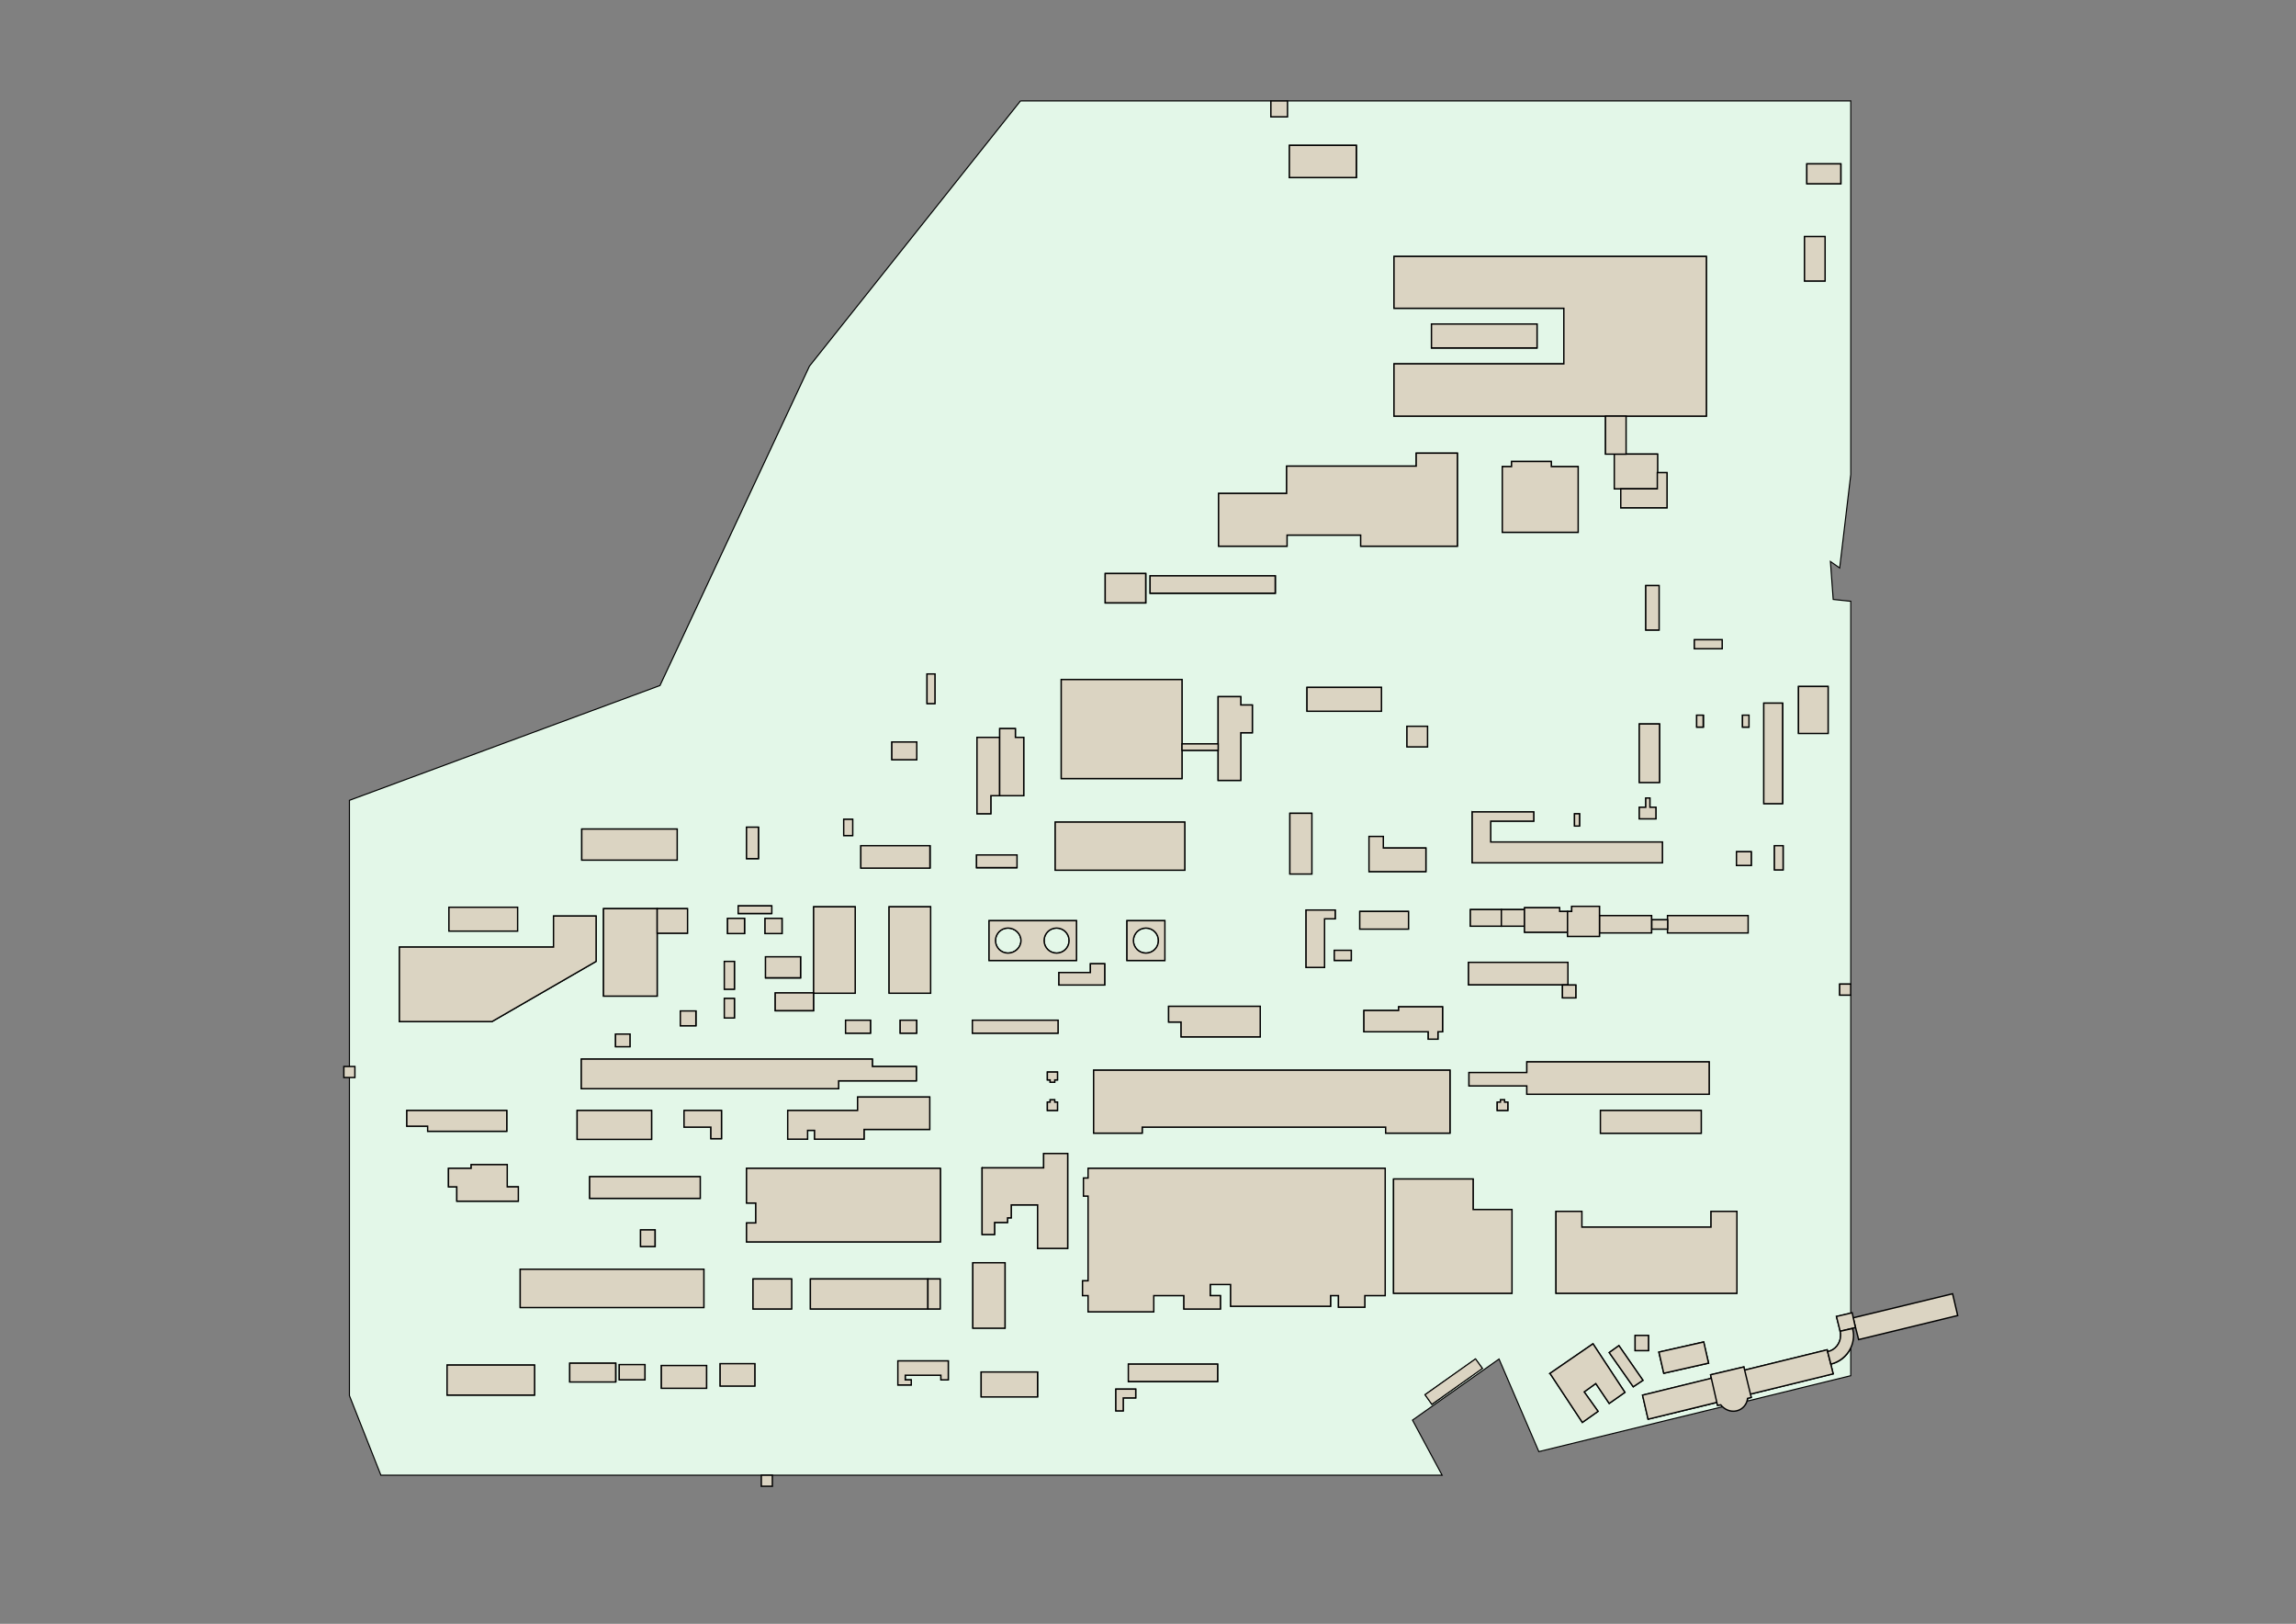 <?xml version="1.0" encoding="UTF-8"?>
<!DOCTYPE svg PUBLIC "-//W3C//DTD SVG 1.1//EN" "http://www.w3.org/Graphics/SVG/1.1/DTD/svg11.dtd">
<!-- Creator: CorelDRAW X7 -->
<svg xmlns="http://www.w3.org/2000/svg" xml:space="preserve" width="100%" height="100%" version="1.1" style="shape-rendering:geometricPrecision; text-rendering:geometricPrecision; image-rendering:optimizeQuality; fill-rule:evenodd; clip-rule:evenodd"
viewBox="0 0 4961 3508"
 xmlns:xlink="http://www.w3.org/1999/xlink">
 <rect x="0" y="0" width="4961" height="3508" fill="#808080" stroke="none"/>
 <defs>
  <style type="text/css">
   <![CDATA[
    .str0 {stroke:black;stroke-width:2.362}
    .str1 {stroke:black;stroke-width:2.999}
    .fil1 {fill:#DBD4C2}
    .fil2 {fill:#DBD4C2}
    .fil0 {fill:#E3F7E8}
   ]]>
  </style>
 </defs>
 <g id="Слой_x0020_1">
  <path class="fil0 str0" d="M2205 218l541 0 0 34 35 0 0 -34 1218 0 0 807 -24 202 -20 -14 6 82 38 4 0 827 -24 0 0 24 24 0 0 687 -31 7 8 32 0 0c1,3 1,6 1,9 0,17 -12,32 -28,35l-1 -4 -179 44 -1 -7 -72 17 1 8 -148 36 12 52 149 -36 1 6 7 -1c2,1 3,3 4,4l-397 97 -86 -200 -187 132 64 119 -1448 0 -23 0 -822 0 -68 -172 0 -1286 671 -248 323 -690 456 -573zm1572 1760l-174 0 0 9 -34 0 0 -9 -113 0 0 -20 -60 0 0 11 -9 0 -17 0 0 -8 -76 0 0 4 -50 0 -67 0 0 36 67 0 50 0 0 13 93 0 0 9 69 0 0 -8 113 0 0 -8 34 0 0 8 174 0 0 -37zm-25 -138l32 0 0 30 -32 0 0 -30zm82 -13l19 0 0 52 -19 0 0 -52zm-69 -282l14 0 0 26 -14 0 0 -26zm-99 0l15 0 0 26 -15 0 0 -26zm-5 -163l60 0 0 19 -60 0 0 -19zm-77 -117l-28 0 0 96 28 0 0 -96zm-71 -284l68 0 0 40 21 0 0 76 -100 0 0 -41 -14 0 0 -75 -19 0 0 -82 -457 0 0 -113 367 0 0 -120 -367 0 0 -112 675 0 0 345 -174 0 0 82zm-340 1098l215 0 0 49 17 0 0 28 -29 0 0 -28 -203 0 0 -49zm229 -321l11 0 0 26 -11 0 0 -26zm-221 -4l133 0 0 20 -93 0 0 45 371 0 0 45 -411 0 0 -110zm-223 53l31 0 0 25 92 0 0 51 -123 0 0 -76zm-171 -50l47 0 0 131 -47 0 0 -131zm133 318l-37 0 0 -22 37 0 0 22zm18 -106l105 0 0 38 -105 0 0 -38zm-116 -3l63 0 0 19 -23 0 0 105 -40 0 0 -124zm125 217l75 0 0 -8 95 0 0 54 -10 0 0 16 -21 0 0 -16 -139 0 0 -46zm-422 -9l198 0 0 66 -171 0 0 -32 -27 0 0 -34zm515 -605l44 0 0 44 -44 0 0 -44zm538 200l-36 0 0 -25 14 0 0 -20 9 0 0 20 13 0 0 25zm8 -205l-44 0 0 126 44 0 0 -126zm364 -81l-64 0 0 101 64 0 0 -101zm-139 36l41 0 0 217 -41 0 0 -217zm188 1393l0 60 -224 55c1,-2 1,-4 1,-6l8 -2 -2 -7 179 -44 -5 -21c19,-4 35,-17 43,-35zm-522 10l21 -15 52 75 -21 14 -52 -74zm107 -1l97 -22 11 46 -97 22 -11 -46zm-51 -36l29 0 0 33 -29 0 0 -33zm-184 82l93 -64 69 105 -34 24 -29 -43 -25 18 30 42 -34 24 -70 -106zm-91 -568l-23 0 0 -18 7 0 0 -5 9 0 0 5 7 0 0 18zm-84 -53l125 0 0 18 394 0 0 -70 -394 0 0 23 -125 0 0 29zm284 53l218 0 0 49 -218 0 0 -49zm-96 395l391 0 0 -177 -56 0 0 34 -279 0 0 -34 -56 0 0 177zm-351 -247l172 0 0 66 84 0 0 181 -256 0 0 -247zm68 466l109 -77 15 20 -109 78 -15 -21zm-716 -565l105 0 0 -13 526 0 0 13 139 0 0 -136 -770 0 0 136zm-12 76l642 0 0 275 -44 0 0 25 -57 0 0 -25 -17 0 0 23 -216 0 0 -23 0 -24 -44 0 0 24 22 0 0 29 -79 0 0 -29 -65 0 0 35 -142 0 0 -35 -12 0 0 -32 12 0 0 -183 -10 0 0 -39 10 0 0 -21zm103 477l-43 0 0 47 16 0 0 -28 27 0 0 -19zm-16 -54l193 0 0 38 -193 0 0 -38zm-318 17l122 0 0 53 -122 0 0 -53zm2 -441l133 0 0 -31 52 0 0 205 -65 0 0 -94 -57 0 0 28 -8 0 0 10 -28 0 0 26 -27 0 0 -144zm-20 205l70 0 0 141 -70 0 0 -141zm-70 -204l0 159 -419 0 0 -41 20 0 0 -43 -20 0 0 -75 419 0zm-92 416l109 0 0 41 -16 0 0 -10 -77 0 0 10 13 0 0 11 -13 0 -16 0 0 -52zm-189 -177l254 0 26 0 0 65 -26 0 -254 0 0 -65zm-124 0l83 0 0 65 -83 0 0 -65zm-71 183l75 0 0 48 -75 0 0 -48zm-127 4l98 0 0 49 -98 0 0 -49zm-91 -2l56 0 0 33 -56 0 0 -33zm-107 -3l100 0 0 40 -100 0 0 -40zm-265 4l189 0 0 65 -189 0 0 -65zm418 -292l32 0 0 36 -32 0 0 -36zm-415 -133l49 0 0 -8 78 0 0 48 24 0 0 31 -133 0 0 -31 -18 0 0 -40zm552 300l-397 0 0 -82 397 0 0 82zm-247 -235l239 0 0 -47 -239 0 0 47zm607 -357l-54 0 0 -28 54 0 0 28zm100 0l-36 0 0 -28 36 0 0 28zm305 0l-185 0 0 -28 185 0 0 28zm2 -131l68 0 0 -19 31 0 0 46 -99 0 0 -27zm-3 298l-22 0 0 -18 6 0 0 -5 10 0 0 5 6 0 0 18zm-22 -83l22 0 0 17 -6 0 0 5 -10 0 0 -5 -6 0 0 -17zm-561 145l43 0 0 -19 15 0 0 19 107 0 0 -21 142 0 0 -70 -156 0 0 29 -151 0 0 62zm-224 -62l81 0 0 36 0 25 -23 0 0 -25 -58 0 0 -36zm-231 0l161 0 0 62 -161 0 0 -62zm9 -47l556 0 0 -17 168 0 0 -31 -95 0 0 -16 -629 0 0 64zm74 -118l31 0 0 27 -31 0 0 -27zm1105 -245l82 0 0 86 -82 0 0 -86zm41 16c15,0 27,12 27,27 0,15 -12,27 -27,27 -15,0 -27,-12 -27,-27 0,-15 12,-27 27,-27zm-339 -16l189 0 0 86 -189 0 0 -86zm41 16c15,0 28,12 28,27 0,15 -13,27 -28,27 -15,0 -27,-12 -27,-27 0,-15 12,-27 27,-27zm105 0c15,0 27,12 27,27 0,15 -12,27 -27,27 -15,0 -27,-12 -27,-27 0,-15 12,-27 27,-27zm-362 -46l90 0 0 186 -90 0 0 -186zm-267 108l76 0 0 46 -76 0 0 -46zm-150 149l-34 0 0 -32 34 0 0 32zm61 -17l22 0 0 -42 -22 0 0 42zm88 -215l37 0 0 33 -37 0 0 -33zm-88 93l22 0 0 60 -22 0 0 -60zm7 -93l37 0 0 33 -37 0 0 -33zm23 -27l72 0 0 17 -72 0 0 -17zm163 2l90 0 0 186 -90 0 0 39 -83 0 0 -39 83 0 0 -186zm102 -132l150 0 0 48 -150 0 0 -48zm-37 -57l19 0 0 35 -19 0 0 -35zm-210 17l26 0 0 68 -26 0 0 -68zm-734 612l216 0 0 34 0 11 -171 0 0 -11 -45 0 0 -34zm378 -608l206 0 0 67 -206 0 0 -67zm163 172l-116 0 0 189 116 0 0 -136 65 0 0 -53 -65 0zm-450 -3l148 0 0 51 -148 0 0 -51zm-107 247l200 0 225 -130 0 -31 0 -67 -92 0 0 67 -333 0 0 161zm1118 -604l-54 0 0 38 54 0 0 -38zm22 -147l17 0 0 64 -17 0 0 -64zm108 137l49 0 0 -19 34 0 0 19 18 0 0 126 -52 0 -19 0 0 39 -30 0 0 -39 0 -126zm-1 282l87 0 0 -28 -87 0 0 28zm450 -99l-280 0 0 104 280 0 0 -104zm72 -271l49 0 0 18 25 0 0 60 -25 0 0 103 -49 0 0 -65 -78 0 0 61 -261 0 0 -214 261 0 0 139 78 0 0 -24 0 -60 0 -18zm192 -20l161 0 0 51 -161 0 0 -51zm-436 -246l88 0 0 64 -88 0 0 -64zm97 5l271 0 0 38 -271 0 0 -38zm148 -64l148 0 0 -24 159 0 0 24 209 0 0 -201 -89 0 0 28 -280 0 0 59 -147 0 0 114zm613 -172l20 0 0 -11 86 0 0 11 58 0 0 142 -164 0 0 -142zm-153 -308l228 0 0 52 -228 0 0 -52zm850 -189l-44 0 0 96 44 0 0 -96zm35 -157l-74 0 0 43 74 0 0 -43zm-1192 -40l145 0 0 70 -145 0 0 -70z"/>
  <rect class="fil1 str1" x="2786" y="314" width="144.542" height="69.537"/>
  <rect class="fil1 str1" x="2746" y="218" width="35.94" height="34.379"/>
  <rect class="fil1 str1" x="3904" y="354" width="73.443" height="42.973"/>
  <rect class="fil1 str1" x="3899" y="511" width="44.534" height="96.1"/>
  <polygon class="fil1 str1" points="3012,554 3687,554 3687,899 3012,899 3012,786 3379,786 3379,666 3012,666 "/>
  <rect class="fil1 str1" x="3093" y="700" width="228.142" height="51.568"/>
  <polygon class="fil1 str1" points="3246,1008 3266,1008 3266,997 3352,997 3352,1008 3410,1008 3410,1150 3246,1150 "/>
  <polygon class="fil1 str1" points="2633,1180 2781,1180 2781,1156 2940,1156 2940,1180 3149,1180 3149,979 3060,979 3060,1007 2780,1007 2780,1066 2633,1066 "/>
  <rect class="fil1 str1" x="2485" y="1244" width="270.333" height="37.503"/>
  <rect class="fil1 str1" x="2388" y="1239" width="87.507" height="63.286"/>
  <rect class="fil1 str1" x="2293" y="1468" width="261" height="214"/>
  <rect class="fil1 str1" x="2824" y="1485" width="160.95" height="51.567"/>
  <polygon class="fil1 str1" points="2632,1505 2681,1505 2681,1523 2706,1523 2706,1583 2681,1583 2681,1686 2632,1686 2632,1583 2632,1523 "/>
  <rect class="fil1 str1" x="2280" y="1776" width="280" height="104"/>
  <rect class="fil1 str1" x="2110" y="1847" width="87.506" height="27.346"/>
  <polygon class="fil1 str1" points="2111,1593 2160,1593 2160,1719 2141,1719 2141,1758 2111,1758 2111,1719 "/>
  <polygon class="fil1 str1" points="2160,1719 2212,1719 2212,1593 2194,1593 2194,1574 2160,1574 2160,1593 "/>
  <rect class="fil1 str1" x="2003" y="1456" width="17.189" height="64.067"/>
  <rect class="fil1 str1" x="1927" y="1603" width="53.911" height="38.285"/>
  <polygon class="fil1 str1" points="863,2207 1063,2207 1288,2077 1288,2046 1288,1979 1196,1979 1196,2046 863,2046 "/>
  <rect class="fil1 str1" x="970" y="1960" width="148.448" height="51.567"/>
  <rect class="fil1 str1" x="1304" y="1963" width="116" height="189"/>
  <rect class="fil1 str1" x="1420" y="1963" width="65.63" height="53.129"/>
  <rect class="fil1 str1" x="1257" y="1791" width="206.265" height="67.193"/>
  <polygon class="fil1 str1" points="879,2399 1095,2399 1095,2433 1095,2444 924,2444 924,2433 879,2433 "/>
  <rect class="fil1 str1" x="1613" y="1787" width="25.783" height="67.974"/>
  <rect class="fil1 str1" x="1823" y="1770" width="19.533" height="35.159"/>
  <rect class="fil1 str1" x="1860" y="1827" width="149.23" height="48.441"/>
  <rect class="fil1 str1" x="1758" y="1959" width="89.851" height="186.733"/>
  <rect class="fil1 str1" x="1595" y="1957" width="72.662" height="16.407"/>
  <rect class="fil1 str1" x="1572" y="1984" width="36.722" height="32.815"/>
  <rect class="fil1 str1" x="1565" y="2077" width="21.877" height="60.16"/>
  <rect class="fil1 str1" x="1653" y="1984" width="36.722" height="32.815"/>
  <rect class="fil1 str1" x="1565" y="2157" width="21.877" height="42.191"/>
  <rect class="fil1 str1" x="1470" y="2184" width="33.595" height="32.034"/>
  <rect class="fil1 str1" x="1654" y="2067" width="75.786" height="45.316"/>
  <rect class="fil1 str1" x="1675" y="2145" width="82.819" height="38.285"/>
  <rect class="fil1 str1" x="1921" y="1959" width="89.851" height="186.733"/>
  <path class="fil1 str1" d="M2137 1989l189 0 0 86 -189 0 0 -86zm41 16c15,0 28,12 28,27 0,15 -13,27 -28,27 -15,0 -27,-12 -27,-27 0,-15 12,-27 27,-27zm105 0c15,0 27,12 27,27 0,15 -12,27 -27,27 -15,0 -27,-12 -27,-27 0,-15 12,-27 27,-27z"/>
  <path class="fil1 str1" d="M2435 1989l82 0 0 86 -82 0 0 -86zm41 16c15,0 27,12 27,27 0,15 -12,27 -27,27 -15,0 -27,-12 -27,-27 0,-15 12,-27 27,-27z"/>
  <rect class="fil1 str1" x="1330" y="2234" width="31.253" height="27.346"/>
  <polygon class="fil1 str1" points="1256,2352 1812,2352 1812,2335 1980,2335 1980,2304 1885,2304 1885,2288 1256,2288 "/>
  <rect class="fil1 str1" x="1247" y="2399" width="160.95" height="62.502"/>
  <polygon class="fil1 str1" points="1478,2399 1559,2399 1559,2435 1559,2460 1536,2460 1536,2435 1478,2435 "/>
  <polygon class="fil1 str1" points="1702,2461 1745,2461 1745,2442 1760,2442 1760,2461 1867,2461 1867,2440 2009,2440 2009,2370 1853,2370 1853,2399 1702,2399 "/>
  <polygon class="fil1 str1" points="2263,2316 2285,2316 2285,2333 2279,2333 2279,2338 2269,2338 2269,2333 2263,2333 "/>
  <polygon class="fil1 str1" points="2285,2399 2263,2399 2263,2381 2269,2381 2269,2376 2279,2376 2279,2381 2285,2381 "/>
  <polygon class="fil1 str1" points="2288,2101 2356,2101 2356,2082 2387,2082 2387,2128 2288,2128 "/>
  <rect class="fil1 str1" x="2101" y="2204" width="185.171" height="28.127"/>
  <rect class="fil1 str1" x="1945" y="2204" width="35.549" height="28.127"/>
  <rect class="fil1 str1" x="1827" y="2204" width="53.911" height="28.127"/>
  <rect class="fil1 str1" x="1274" y="2542" width="239.08" height="46.878"/>
  <rect class="fil1 str1" x="1124" y="2742" width="396.905" height="82.819"/>
  <polygon class="fil1 str1" points="969,2524 1018,2524 1018,2516 1096,2516 1096,2564 1120,2564 1120,2595 987,2595 987,2564 969,2564 "/>
  <rect class="fil1 str1" x="1384" y="2657" width="31.252" height="35.94"/>
  <rect class="fil1 str1" x="966" y="2949" width="189.077" height="64.849"/>
  <rect class="fil1 str1" x="1231" y="2945" width="99.226" height="40.628"/>
  <rect class="fil1 str1" x="1338" y="2948" width="55.473" height="32.815"/>
  <rect class="fil1 str1" x="1429" y="2950" width="97.664" height="49.223"/>
  <rect class="fil1 str1" x="1556" y="2946" width="75.006" height="48.441"/>
  <rect class="fil1 str1" x="1627" y="2763" width="83.601" height="64.849"/>
  <rect class="fil1 str1" x="1751" y="2763" width="253.926" height="64.849"/>
  <rect class="fil1 str1" x="2005" y="2763" width="26.564" height="64.849"/>
  <polygon class="fil1 str1" points="1940,2940 2049,2940 2049,2981 2033,2981 2033,2971 1956,2971 1956,2981 1969,2981 1969,2992 1956,2992 1940,2992 "/>
  <polygon class="fil1 str1" points="2032,2524 2032,2683 1613,2683 1613,2642 1633,2642 1633,2599 1613,2599 1613,2524 "/>
  <rect class="fil1 str1" x="2554" y="1607" width="78.131" height="14.063"/>
  <rect class="fil1 str1" x="2102" y="2728" width="69.537" height="141.417"/>
  <polygon class="fil1 str1" points="2122,2523 2255,2523 2255,2492 2307,2492 2307,2697 2242,2697 2242,2603 2185,2603 2185,2631 2177,2631 2177,2641 2149,2641 2149,2667 2122,2667 "/>
  <rect class="fil1 str1" x="2120" y="2964" width="121.884" height="53.911"/>
  <rect class="fil1 str1" x="2438" y="2947" width="192.983" height="37.503"/>
  <polygon class="fil1 str1" points="2454,3001 2411,3001 2411,3048 2427,3048 2427,3020 2454,3020 "/>
  <polygon class="fil1 str1" points="2351,2524 2993,2524 2993,2799 2949,2799 2949,2824 2892,2824 2892,2799 2875,2799 2875,2822 2659,2822 2659,2799 2659,2775 2615,2775 2615,2799 2637,2799 2637,2828 2558,2828 2558,2799 2493,2799 2493,2834 2351,2834 2351,2799 2339,2799 2339,2767 2351,2767 2351,2584 2341,2584 2341,2545 2351,2545 "/>
  <polygon class="fil1 str1" points="2363,2448 2468,2448 2468,2435 2994,2435 2994,2448 3133,2448 3133,2312 2363,2312 "/>
  <rect class="fil1 str1" transform="matrix(0.623 -0.442 0.442 0.623 3079.13 3013.08)" width="175.101" height="33.259"/>
  <polygon class="fil1 str1" points="3011,2547 3183,2547 3183,2613 3267,2613 3267,2794 3011,2794 "/>
  <polygon class="fil1 str1" points="3362,2794 3753,2794 3753,2617 3697,2617 3697,2651 3418,2651 3418,2617 3362,2617 "/>
  <rect class="fil1 str1" x="3458" y="2399" width="217.985" height="49.311"/>
  <polygon class="fil1 str1" points="3174,2346 3299,2346 3299,2364 3693,2364 3693,2294 3299,2294 3299,2317 3174,2317 "/>
  <polygon class="fil1 str1" points="3258,2399 3235,2399 3235,2381 3242,2381 3242,2376 3251,2376 3251,2381 3258,2381 "/>
  <rect class="fil1 str1" x="3975" y="2126" width="23.831" height="23.831"/>
  <rect class="fil1 str1" x="1645" y="3187" width="23.831" height="23.831"/>
  <rect class="fil2 str1" x="743" y="2304" width="23.831" height="23.831"/>
  <polygon class="fil1 str1" points="3349,2967 3442,2903 3511,3008 3477,3032 3448,2989 3423,3007 3453,3049 3419,3073 "/>
  <rect class="fil1 str1" x="3533" y="2885" width="28.909" height="32.815"/>
  <rect class="fil1 str1" transform="matrix(0.976 -0.22 0.22 0.976 3584.49 2920.94)" width="99.226" height="46.878"/>
  <polygon class="fil1 str1" points="3477,2922 3498,2907 3550,2982 3529,2996 "/>
  <polygon class="fil1 str1" points="3549,3014 3948,2916 3961,2968 3561,3066 "/>
  <path class="fil1 str1" d="M3711 3036l7 -1c8,10 21,16 34,13 14,-3 23,-15 24,-27l8 -2 -16 -66 -72 17 15 66z"/>
  <polygon class="fil1 str1" points="4004,2847 4219,2795 4230,2842 4016,2894 "/>
  <polygon class="fil1 str1" points="3968,2844 4002,2836 4009,2868 3976,2876 "/>
  <path class="fil1 str1" d="M4003 2870c1,5 2,10 2,15 0,30 -21,55 -49,62l-7 -27c16,-3 28,-18 28,-35 0,-3 0,-6 -1,-9l27 -6z"/>
  <rect class="fil1 str1" x="3811" y="1519" width="40.628" height="217.204"/>
  <rect class="fil1 str1" x="3886" y="1483" width="64.067" height="101.571"/>
  <rect class="fil1 str1" x="3542" y="1564" width="43.754" height="126.572"/>
  <polygon class="fil1 str1" points="3578,1769 3542,1769 3542,1744 3556,1744 3556,1724 3565,1724 3565,1744 3578,1744 "/>
  <rect class="fil1 str1" x="3040" y="1569" width="44.534" height="44.534"/>
  <polygon class="fil1 str1" points="2525,2174 2723,2174 2723,2240 2552,2240 2552,2208 2525,2208 "/>
  <polygon class="fil1 str1" points="2947,2183 3022,2183 3022,2175 3117,2175 3117,2229 3107,2229 3107,2245 3086,2245 3086,2229 2947,2229 "/>
  <polygon class="fil1 str1" points="2822,1966 2885,1966 2885,1985 2862,1985 2862,2090 2822,2090 "/>
  <rect class="fil1 str1" x="2938" y="1969" width="105.477" height="38.284"/>
  <rect class="fil1 str1" x="2883" y="2053" width="36.722" height="21.877"/>
  <rect class="fil1 str1" x="2787" y="1757" width="47.66" height="131.261"/>
  <polygon class="fil1 str1" points="2958,1807 2989,1807 2989,1832 3081,1832 3081,1883 2958,1883 "/>
  <polygon class="fil1 str1" points="3181,1754 3314,1754 3314,1774 3221,1774 3221,1819 3592,1819 3592,1864 3181,1864 "/>
  <rect class="fil1 str1" x="3402" y="1758" width="10.939" height="26.565"/>
  <rect class="fil1 str1" x="3173" y="2079" width="214.861" height="48.442"/>
  <rect class="fil1 str1" x="3488" y="981" width="93.757" height="75.006"/>
  <polygon class="fil1 str1" points="3602,1097 3502,1097 3502,1056 3581,1056 3581,1021 3602,1021 "/>
  <rect class="fil1 str1" x="3469" y="899" width="44.534" height="82.123"/>
  <rect class="fil1 str1" x="3556" y="1265" width="28.909" height="96.1"/>
  <rect class="fil1 str1" x="3661" y="1382" width="60.16" height="19.532"/>
  <rect class="fil1 str1" x="3666" y="1545" width="14.063" height="25.783"/>
  <rect class="fil1 str1" x="3765" y="1545" width="14.063" height="25.783"/>
  <rect class="fil1 str1" x="3834" y="1827" width="18.751" height="52.347"/>
  <rect class="fil1 str1" x="3752" y="1840" width="32.034" height="29.69"/>
  <rect class="fil1 str1" x="3177" y="1965" width="67.192" height="35.94"/>
  <rect class="fil1 str1" x="3244" y="1965" width="50.005" height="35.94"/>
  <rect class="fil1 str1" x="3603" y="1978" width="174.233" height="37.503"/>
  <rect class="fil1 str1" x="3569" y="1987" width="34.377" height="20.314"/>
  <rect class="fil1 str1" x="3456" y="1978" width="112.51" height="37.503"/>
  <polygon class="fil1 str1" points="3294,2014 3387,2014 3387,1969 3370,1969 3370,1961 3294,1961 "/>
  <polygon class="fil1 str1" points="3456,2023 3387,2023 3387,1969 3396,1969 3396,1958 3456,1958 "/>
  <rect class="fil1 str1" x="3376" y="2128" width="28.909" height="27.733"/>
 </g>
</svg>
